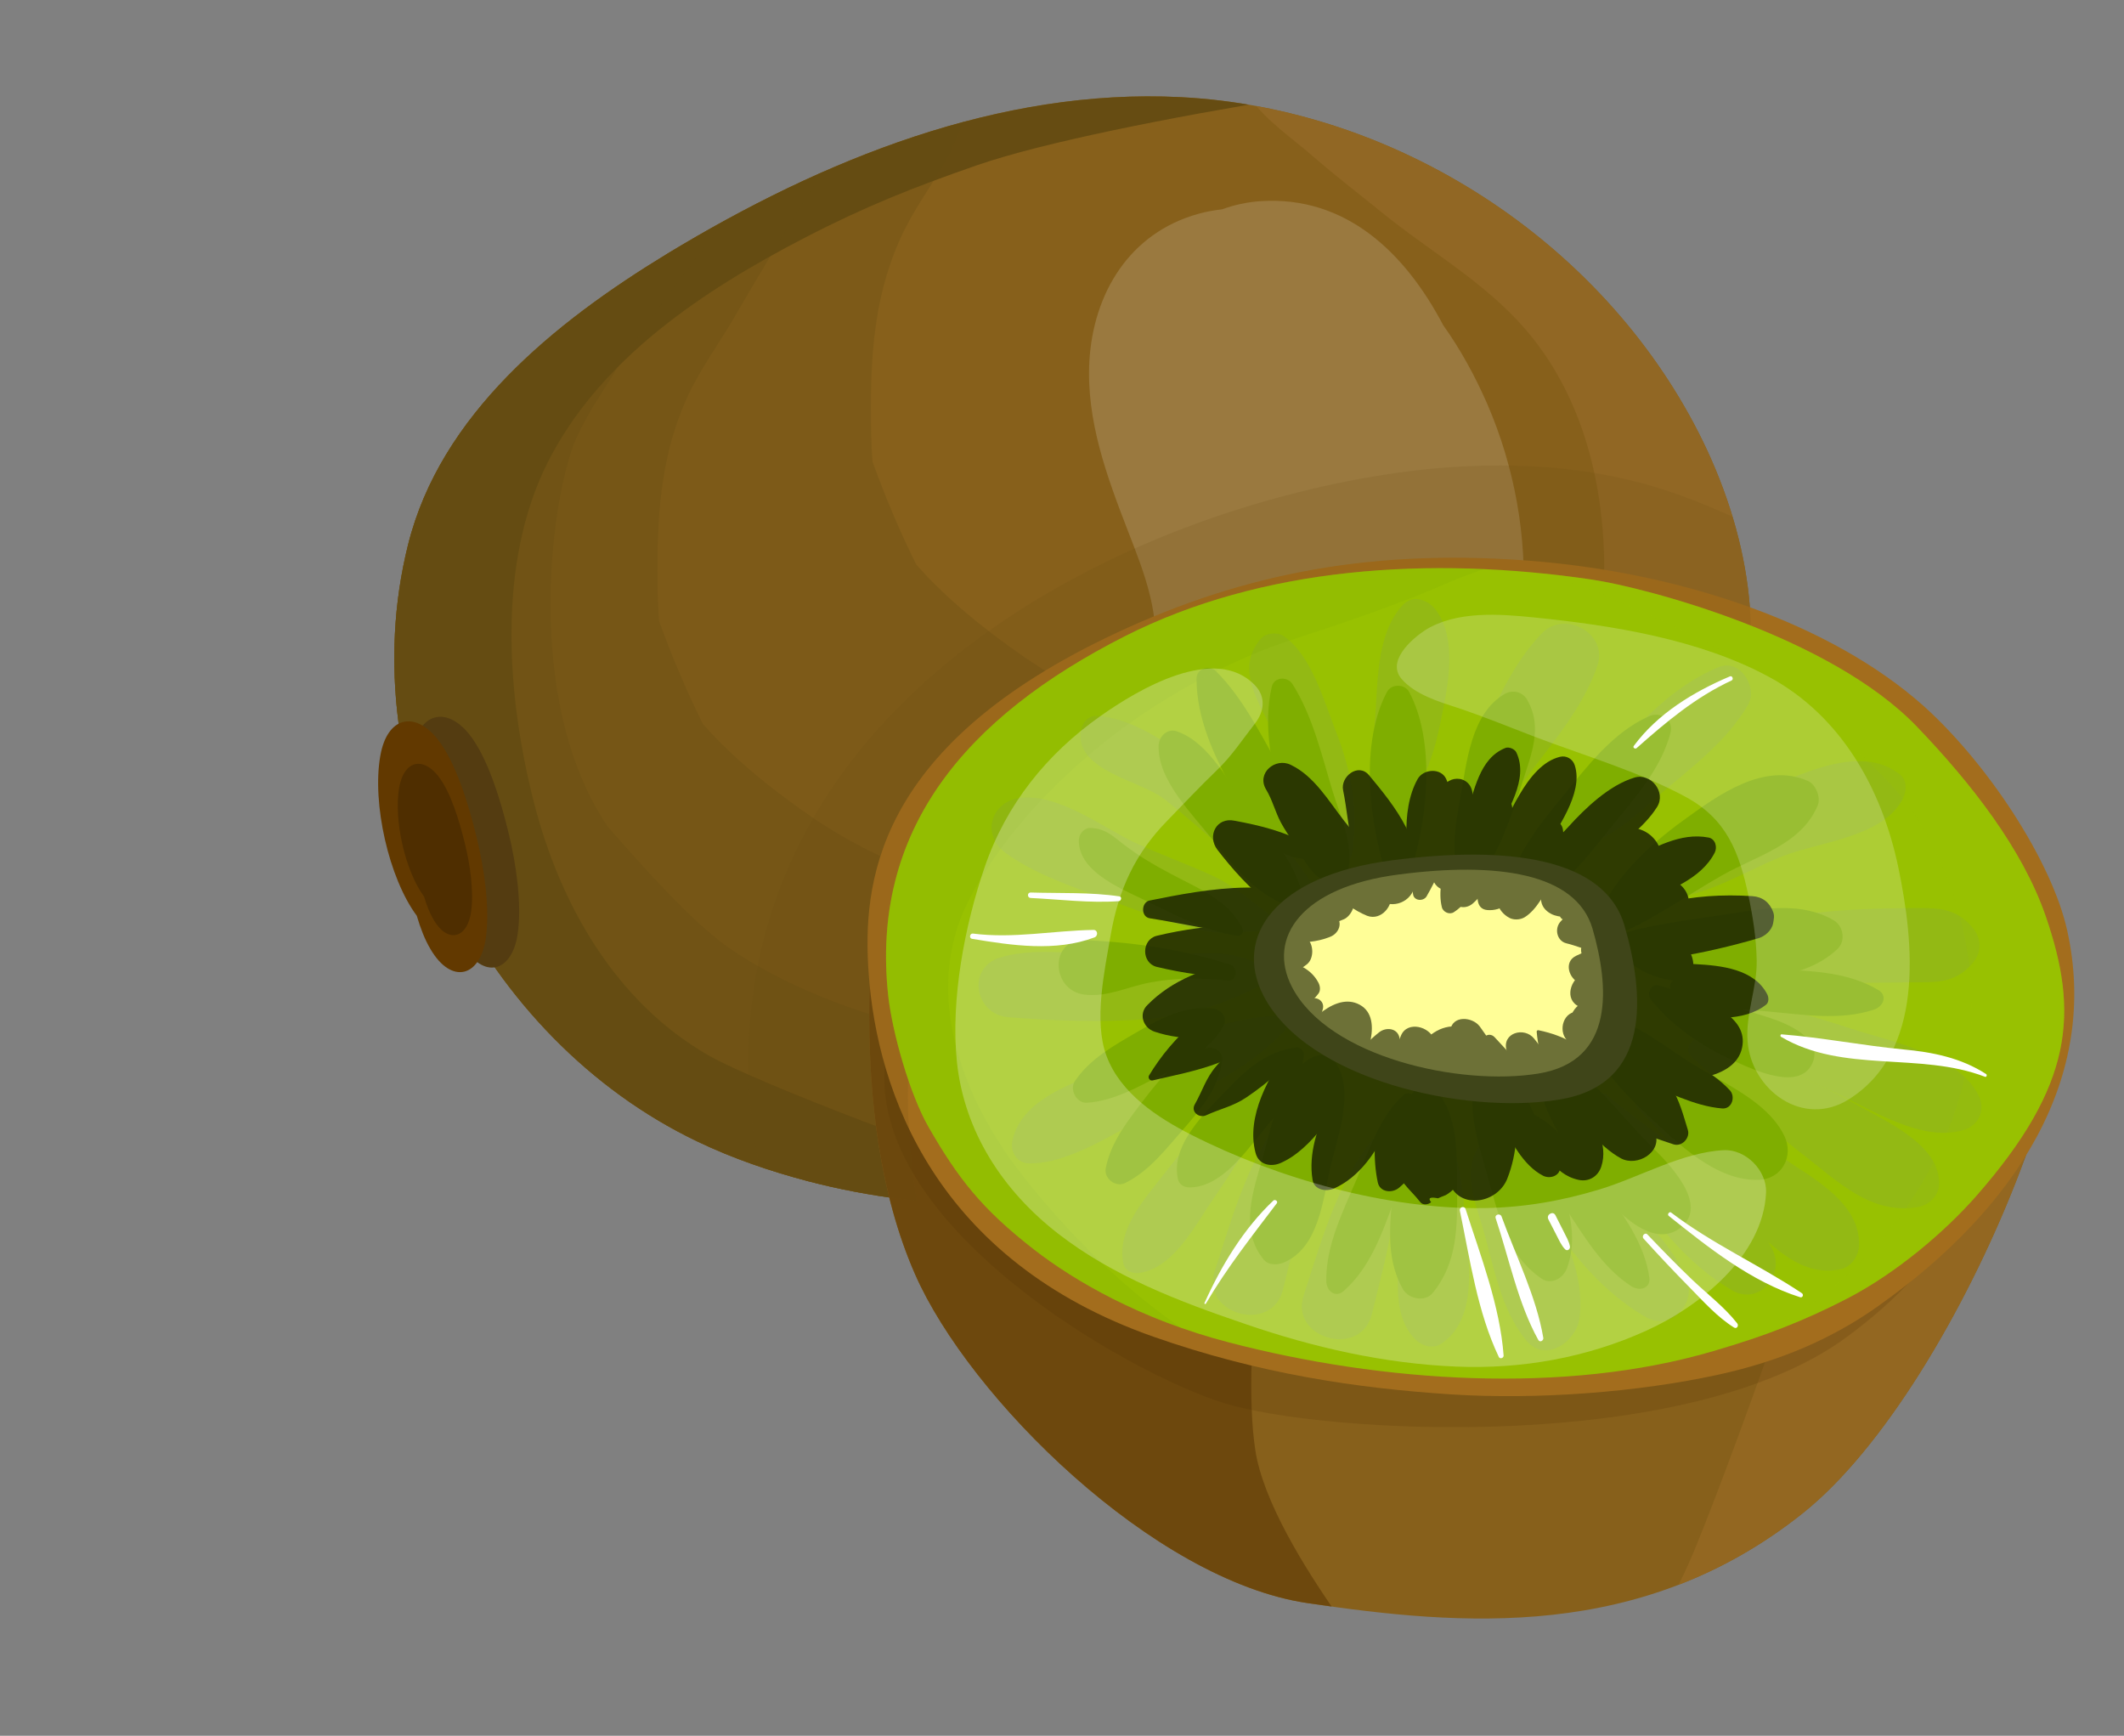 <svg width="93.16" height="76.12" viewBox="0 0 93.16 76.12" xmlns="http://www.w3.org/2000/svg" xmlns:xlink="http://www.w3.org/1999/xlink" xml:space="preserve" overflow="hidden"><rect x="0" y="0" width="93.16" height="76.12" fill="#808080" stroke="none"/><defs></defs><g id="Layer_23_-_copie"><g><g><defs><path d="M17.9 23.88C19.32 18.2 24.28 14.16 29.28 11.12 36.09 6.99 43.83 3.86 51.78 4.26 61.22 4.74 70.22 10.56 74.51 18.99 76.66 23.22 77.65 28.33 75.89 32.74 74.97 35.05 73.03 40.73 67.4 44.87 58.37 51.51 46.29 54.63 35.44 51.8 33.77 51.36 32.13 50.8 30.57 50.05 21.19 45.56 15.33 34.16 17.9 23.88Z" id="SVGID_1_"/></defs><clipPath id="SVGID_2_"><use width="100%" height="100%" xlink:href="#SVGID_1_" overflow="visible"></use></clipPath><use width="100%" height="100%" xlink:href="#SVGID_1_" fill="#87601B" overflow="visible"></use><g clip-path="url(#SVGID_2_)"><path d="M54.82 4.29C55.54 5.3 56.69 6.07 57.63 6.89 58.57 7.71 59.58 8.48 60.55 9.27 62.67 11 65.06 12.32 66.88 14.41 70.13 18.15 70.8 23.52 70.13 28.27 69.4 33.49 67.51 38.46 63.32 41.83 61.27 43.48 59.03 45.04 56.74 46.36 54.29 47.76 51.18 48.89 49.33 51.09 48.68 51.86 48.84 53.18 49.95 53.45 52.44 54.06 55.37 53.38 57.79 52.73 60.35 52.04 63.2 51.24 65.51 49.91 70.18 47.22 73.72 42.84 75.7 37.89 79.71 27.88 79.5 14.92 70.87 7.34 68.47 5.23 65.9 3.71 62.94 2.54 60.62 1.63 57.19 0.43 55.07 2.36 54.59 2.8 54.43 3.74 54.82 4.29L54.82 4.29Z" fill="#916724"/></g><g clip-path="url(#SVGID_2_)"><path d="M55.97 3.47C53.93 0.65 46.17-0.31 43.1 0.08 39.77 0.5 36.58 1.34 33.46 2.57 27.32 4.98 21.81 8.88 18.23 14.5 14.47 20.4 14.17 27.33 15.18 34.07 16.11 40.3 18.91 46.6 23.81 50.72 26.72 53.17 30.08 54.78 33.79 55.61 35.65 56.03 37.54 56.27 39.42 56.52 41.42 56.78 43.78 56.92 45.52 55.73 45.03 55.86 44.54 55.99 44.06 56.13 44.94 56.03 45.62 55.93 46.39 55.47 47.81 54.62 48.95 53.35 48.02 52.17 47.63 51.67 43.29 51.12 42.72 50.84 43.07 51.19 33.3 47.57 31.05 46.27 26.99 43.93 24.56 39.66 23.42 35.2 22.22 30.52 21.79 24.7 24.02 20.28 26.31 15.74 30.85 12.73 35.27 10.44 37.91 9.07 40.07 8.21 42.87 7.24 45.74 6.25 51.33 5.14 56.47 4.31 57.09 4.21 56.02 3.34 55.64 2.82L55.97 3.47Z" fill="#664C12"/></g></g><g><defs><path d="M17.9 23.88C19.32 18.2 24.28 14.16 29.28 11.12 36.09 6.99 43.83 3.86 51.78 4.26 61.22 4.74 70.22 10.56 74.51 18.99 76.66 23.22 77.65 28.33 75.89 32.74 74.97 35.05 73.03 40.73 67.4 44.87 58.37 51.51 46.29 54.63 35.44 51.8 33.77 51.36 32.13 50.8 30.57 50.05 21.19 45.56 15.33 34.16 17.9 23.88Z" id="SVGID_3_"/></defs><clipPath id="SVGID_4_"><use width="100%" height="100%" xlink:href="#SVGID_3_" overflow="visible"></use></clipPath><path d="M81.07 32.5C80.9 30.05 78.68 27.89 76.08 28.7 65.98 31.86 54.45 35.4 44.92 28.81 43.3 27.69 41.54 26.3 40.19 24.76 39.46 23.3 38.83 21.79 38.27 20.25 38.2 19.42 38.2 18.58 38.2 17.77 38.2 15.24 38.43 12.8 39.49 10.46 40.05 9.22 40.85 8.15 41.53 6.99 41.88 6.39 42.6 4.15 43.48 4.06 45.49 3.86 46.39 0.56 44 0.19 41.42-0.22 39.75 1.14 37.99 2.84 37.89 2.94 37.8 3.04 37.7 3.13 37.66 3.1 37.62 3.06 37.58 3.03 36.14 1.95 33.64 1.78 32.38 3.34 30.75 5.36 29 7.28 27.12 9.07 26.03 10.1 24.91 11.07 23.86 12.12 23.27 12.48 22.72 12.94 22.23 13.47 20.93 13.42 19.62 13.97 18.86 15.36 14.58 23.16 14.61 32.55 18.71 40.14 19.36 42.05 20.17 43.87 21.13 45.58 26.15 54.45 37.04 56.74 46.46 57.51 52.58 58.01 58.14 55.65 63.59 53.16 65 52.5 65.77 50.58 65.52 49 66.58 48.85 67.64 48.65 68.67 48.39 70.73 47.87 71.97 45.57 71.42 43.55 71.31 43.15 71.15 42.8 70.94 42.48 72.51 41.89 74.04 41.17 75.45 40.3 78.23 38.59 81.33 36.12 81.07 32.5ZM73.23 32.3C73.33 32.13 73.52 32.11 73.23 32.3L73.23 32.3ZM59.9 52.84C59.95 52.77 59.99 52.72 59.99 52.72 59.99 52.8 59.96 52.84 59.9 52.84Z" fill="#664C12" clip-path="url(#SVGID_4_)" opacity="0.29"/><path d="M77.83 42.23C77.66 39.78 75.44 37.62 72.84 38.43 62.74 41.59 45.09 42.39 35.56 35.8 33.94 34.68 32.18 33.29 30.83 31.75 30.1 30.29 29.47 28.78 28.91 27.24 28.84 26.41 28.84 25.57 28.84 24.76 28.84 22.23 29.07 19.79 30.13 17.45 30.69 16.21 31.49 15.14 32.17 13.98 32.52 13.38 37.18 5.29 38.05 5.2 40.06 5 40.96 1.7 38.57 1.33 35.99 0.92 30.38 8.12 28.62 9.83 28.52 9.93 28.43 10.03 28.33 10.12 28.29 10.09 28.25 10.05 28.21 10.02 26.77 8.94 24.27 8.77 23.01 10.33 21.38 12.35 19.63 14.28 17.74 16.07 16.65 17.1 15.53 18.07 14.48 19.12 13.89 19.48 13.34 19.94 12.85 20.47 11.55 20.42 10.24 20.97 9.48 22.36 5.2 30.16 5.23 39.55 9.33 47.14 9.98 49.05 10.79 50.87 11.75 52.58 16.77 61.45 27.66 63.74 37.08 64.51 43.2 65.01 48.76 62.65 54.21 60.16 55.62 59.52 56.39 57.6 56.13 56.01 57.19 55.86 58.25 55.66 59.28 55.4 61.34 54.88 62.58 52.58 62.03 50.56 61.92 50.16 61.76 49.81 61.55 49.49 63.12 48.91 64.65 48.18 66.06 47.31 68.87 45.57 78.09 45.85 77.83 42.23ZM63.87 39.29C63.97 39.12 64.16 39.1 63.87 39.29L63.87 39.29ZM50.54 59.83C50.59 59.76 50.63 59.71 50.63 59.71 50.63 59.79 50.6 59.82 50.54 59.83Z" fill="#664C12" clip-path="url(#SVGID_4_)" opacity="0.29"/><path d="M71.54 47.2C71.37 44.75 74.63 43.57 72.04 44.38 61.94 47.54 41.49 48.15 31.96 41.56 30.34 40.44 28.01 37.8 26.66 36.26 22.85 30.63 24.22 21.53 25.29 19.19 25.85 17.95 26.65 16.88 27.33 15.72 27.68 15.12 33.41 7.2 34.29 7.11 36.3 6.91 34.68 6.66 32.3 6.28 29.72 5.87 24.11 13.07 22.35 14.78 22.25 14.88 22.16 14.98 22.06 15.07 22.02 15.04 21.98 15 21.94 14.97 20.5 13.89 18 13.72 16.74 15.28 15.11 17.3 13.36 19.23 11.47 21.02 10.38 22.05 9.26 23.02 8.21 24.07 7.62 24.43 7.07 24.89 6.58 25.42 5.28 25.37 3.97 25.92 3.21 27.31-1.07 35.11-1.04 44.5 3.06 52.09 3.71 54 4.52 55.82 5.48 57.53 10.5 66.4 21.39 68.69 30.81 69.46 36.93 69.96 42.49 67.6 47.94 65.11 49.35 64.47 50.12 62.55 49.86 60.96 50.92 60.81 51.98 60.61 53.01 60.35 55.07 59.83 56.31 57.53 55.76 55.51 55.65 55.11 55.49 54.76 55.28 54.44 56.85 53.85 58.38 53.13 59.79 52.26 62.58 50.54 71.8 50.82 71.54 47.2ZM57.58 44.25C57.68 44.09 57.86 44.06 57.58 44.25L57.58 44.25ZM44.25 64.79C44.3 64.72 44.34 64.67 44.34 64.67 44.34 64.75 44.3 64.79 44.25 64.79Z" fill="#664C12" clip-path="url(#SVGID_4_)" opacity="0.29"/></g><path d="M65.23 17.71C64.71 16.52 64.07 15.34 63.3 14.26 61.6 11.03 59 8.59 55.31 8.82 54.69 8.86 54.12 8.99 53.6 9.18 53.25 9.22 52.9 9.28 52.55 9.38 49.54 10.22 47.95 12.86 47.78 15.85 47.64 18.45 48.55 20.9 49.47 23.28 50.21 25.18 50.97 27.08 50.57 29.15 50.2 31.08 49.3 32.7 48.13 34.15 47.77 34.54 47.4 34.92 47.01 35.28 44.35 37.74 40.41 39.13 39.56 43.04 39.46 43.49 39.44 43.94 39.48 44.36 38.92 44.89 39.03 46.03 39.91 46.21 40 46.23 40.09 46.24 40.18 46.26 40.71 47.01 48.3 47.81 50.48 46.52 51.02 46.2 53.17 45.01 53.71 44.67 55.14 43.9 56.48 42.95 57.71 41.96 57.72 41.95 57.73 41.94 57.74 41.93 60.26 40.02 62.55 37.82 64.14 35.16 67.35 29.88 67.67 23.34 65.23 17.71Z" fill="#FFFFFF" opacity="0.16"/><path d="M22.31 36.54C21.95 35.05 21.38 33.2 20.58 32.2 19.59 30.97 18.38 31.22 18.08 32.95 17.71 35.03 18.46 38.32 19.68 39.96 19.84 40.5 20.03 41 20.28 41.42 21.2 43 22.5 42.67 22.72 40.85 22.88 39.58 22.64 37.89 22.31 36.54Z" fill="#543C11"/><path d="M20.91 36.74C20.55 35.25 19.98 33.4 19.18 32.4 18.19 31.17 16.98 31.42 16.68 33.15 16.31 35.23 17.06 38.52 18.28 40.16 18.44 40.7 18.63 41.2 18.88 41.62 19.8 43.2 21.1 42.87 21.32 41.05 21.48 39.78 21.24 38.09 20.91 36.74Z" fill="#623900"/><path d="M20.39 36.99C20.14 35.97 19.76 34.71 19.21 34.02 18.54 33.18 17.72 33.35 17.51 34.53 17.26 35.95 17.77 38.2 18.6 39.32 18.71 39.69 18.84 40.03 19.01 40.32 19.63 41.4 20.52 41.17 20.67 39.93 20.78 39.06 20.62 37.91 20.39 36.99Z" fill="#4F2E00"/><g><defs><path d="M38.51 38.93C38.51 38.93 36.94 48.63 40.14 55.89 42.52 61.3 50.59 69.3 57.34 70.3 64.09 71.3 72.01 71.99 79.07 66.36 86.14 60.73 93.32 42.32 89.74 39.51 86.18 36.71 38.51 38.93 38.51 38.93Z" id="SVGID_5_"/></defs><clipPath id="SVGID_6_"><use width="100%" height="100%" xlink:href="#SVGID_5_" overflow="visible"></use></clipPath><use width="100%" height="100%" xlink:href="#SVGID_5_" fill="#87601B" overflow="visible"></use><path d="M56.09 49.56C55.8 50.63 54.39 59.26 55.06 63.6 55.72 67.95 62.04 75.16 62.04 75.16 62.04 75.16 32.76 73.14 32.12 72.72 31.48 72.3 27.13 54.72 27.19 52.69 27.25 50.66 31.84 35.09 31.84 35.09L38.95 32.58 56.09 49.56Z" fill="#6D480D" clip-path="url(#SVGID_6_)"/><path d="M80.41 51.18C80.41 51.18 76.41 62.92 74.31 68 72.22 73.08 68.94 75.39 68.94 75.39 68.94 75.39 83.56 77.86 84.98 73.7 86.4 69.54 91.66 49.86 91.66 49.86L91.75 41.61 80.41 51.18Z" fill="#936721" clip-path="url(#SVGID_6_)"/></g><path d="M87.18 47.83C86.76 48.77 88.07 53.4 81.02 58.62 73.97 63.84 57.95 62.86 53.68 61.53 49.41 60.2 37.98 53.66 38.83 46.51 39.67 39.37 87.18 47.83 87.18 47.83Z" fill="#4F2E00" opacity="0.18"/><path d="M90.67 40.81C92.09 47.23 88.49 52.95 82.36 57.29 80.34 58.72 78.07 59.69 75.39 60.28 71.83 61.06 67.42 61.39 63.66 61.15 59.49 60.88 55.2 60.24 50.59 58.62 41.06 55.27 38.47 47.92 38.1 42.69 37.82 38.77 38.37 32.89 48.47 27.99 54.01 25.31 59.72 24.04 66.96 24.58 73.77 25.09 80.32 27.36 84.36 30.95 87.16 33.46 89.99 37.74 90.67 40.81Z" fill="#A36D1D"/><g><defs><path d="M17.9 23.88C19.32 18.2 24.28 14.16 29.28 11.12 36.09 6.99 43.83 3.86 51.78 4.26 61.22 4.74 70.22 10.56 74.51 18.99 76.66 23.22 77.65 28.33 75.89 32.74 74.97 35.05 73.03 40.73 67.4 44.87 58.37 51.51 46.29 54.63 35.44 51.8 33.77 51.36 32.13 50.8 30.57 50.05 21.19 45.56 15.33 34.16 17.9 23.88Z" id="SVGID_7_"/></defs><clipPath id="SVGID_8_"><use width="100%" height="100%" xlink:href="#SVGID_7_" overflow="visible"></use></clipPath><g clip-path="url(#SVGID_8_)" opacity="0.14"><path d="M40.55 60.76C41.29 57.81 40.49 54.85 40.1 51.9 39.71 48.96 39.63 45.94 40.51 43.08 42.01 38.2 46.09 34.54 50.48 32.21 55.44 29.58 61.44 27.99 67.07 28.36 69.6 28.53 71.94 29.28 74.03 30.62 75.98 31.87 78.68 34.81 81.19 34.06 80.75 34.06 80.32 34.06 79.88 34.06 79.95 34.09 80.02 34.12 80.09 34.14 81.3 34.91 82.85 33.9 82.87 32.54 82.87 32.56 81.76 34.53 82.8 32.75 83 32.41 83.09 32.04 83.15 31.66 83.26 30.94 83.05 30.28 82.84 29.61 82.38 28.09 81.67 26.93 80.57 25.78 78.69 23.82 76.02 22.55 73.5 21.65 67.86 19.66 61.53 20.31 55.87 21.87 45.46 24.75 34.81 31.77 33.07 43.26 32.56 46.62 32.84 50.1 33.89 53.34 34.88 56.41 36.34 59.58 39.2 61.31 39.7 61.61 40.41 61.33 40.55 60.76L40.55 60.76Z" fill="#664C12"/></g></g><path d="M89.72 40.16C91.19 44.41 90.96 47.57 86.68 52.45 85.29 54.03 83.18 55.82 81.05 56.93 79.12 57.93 77.38 58.6 75.15 59.25 68.64 61.17 60.61 60.62 53.9 58.87 50 57.86 47.1 56.15 45.37 54.81 43.05 53.01 42.02 51.67 40.73 49.43 39.89 47.97 39.14 45.27 38.96 43.69 38.16 36.43 42.32 31.46 49.34 27.9 55.32 24.87 62.7 24.36 69.84 25.42 72.17 25.77 80.25 27.88 84.08 31.87 86.47 34.36 88.7 37.22 89.72 40.16Z" fill="#98C101"/><g><path d="M57.58 38.83C56.34 36.79 54.4 35.19 52.59 33.67 51.44 32.7 49.65 31.46 48.1 31.4 47.69 31.38 47.45 31.74 47.4 32.1 47.19 33.81 50.02 34.23 51.05 35.03 53 36.54 54.69 38.41 56.98 39.42 57.35 39.59 57.82 39.23 57.58 38.83L57.58 38.83Z" fill="#93B914"/></g><g><path d="M55.62 40.07C54.75 39.41 54.1 38.82 53.09 38.36 52.05 37.89 50.98 37.5 49.94 37.03 48.43 36.35 46.48 34.79 44.76 34.99 43.46 35.14 43.02 36.62 44.11 37.41 45.61 38.5 47.74 39.12 49.46 39.77 50.43 40.13 51.41 40.5 52.42 40.74 53.55 41.01 54.27 40.89 55.42 40.8 55.83 40.76 55.93 40.3 55.62 40.07L55.62 40.07Z" fill="#93B914"/></g><g><path d="M55.62 42.54C53.84 41.33 52.01 41.96 49.96 41.98 48.03 42 45.73 41.43 43.87 41.99 42.38 42.43 42.75 44.5 44.23 44.61 46.2 44.76 48.29 44.85 50.27 44.69 52.32 44.52 53.85 43.97 55.62 43.05 55.83 42.94 55.79 42.65 55.62 42.54L55.62 42.54Z" fill="#93B914"/></g><g><path d="M56.01 44.54C53.56 44.68 51.51 45.63 49.28 46.61 47.62 47.34 44.83 47.98 44.4 50.04 44.3 50.53 44.62 51.02 45.15 51.02 46.97 51.04 48.98 49.58 50.58 48.83 52.69 47.84 54.65 46.93 56.3 45.25 56.55 45.01 56.39 44.52 56.01 44.54L56.01 44.54Z" fill="#93B914"/></g><g><path d="M55.43 46.82C53.83 48.19 52.45 49.67 51.17 51.34 50.28 52.5 48.96 53.86 49.27 55.41 49.34 55.75 49.7 55.87 50 55.82 51.51 55.58 52.44 53.69 53.24 52.54 54.37 50.9 55.37 49.24 56.26 47.46 56.53 46.92 55.89 46.43 55.43 46.82L55.43 46.82Z" fill="#93B914"/></g><g><path d="M56.88 48.27C54.88 50.26 54.13 53.13 53.28 55.74 52.66 57.64 55.79 58.51 56.27 56.56 56.92 53.89 57.78 51.07 57.14 48.33 57.12 48.22 56.96 48.19 56.88 48.27L56.88 48.27Z" fill="#93B914"/></g><g><path d="M60.78 49.34C58.78 51.33 58.03 54.2 57.18 56.81 56.56 58.71 59.69 59.58 60.17 57.63 60.82 54.96 61.68 52.14 61.04 49.4 61.01 49.3 60.86 49.26 60.78 49.34L60.78 49.34Z" fill="#93B914"/></g><g><path d="M61.8 48.71C60.99 50.2 61.4 52.21 61.42 53.84 61.44 55.41 60.87 57.59 62.12 58.78 62.4 59.04 62.89 59.16 63.23 58.92 64.79 57.84 64.44 55.53 64.3 53.84 64.16 52.15 64.03 49.77 62.63 48.6 62.38 48.39 61.97 48.39 61.8 48.71L61.8 48.71Z" fill="#93B914"/></g><g><path d="M59.3 37.46C59.58 35.51 59.3 33.88 58.58 32.04 58.06 30.71 57.52 28.74 56.31 27.9 56.02 27.7 55.5 27.76 55.28 28.03 54.16 29.36 55.24 30.84 55.88 32.18 56.79 34.11 57.34 35.95 58.74 37.61 58.88 37.8 59.26 37.71 59.3 37.46L59.3 37.46Z" fill="#93B914"/></g><g><path d="M61.5 35.37C62.53 34.39 62.94 32.88 63.21 31.54 63.51 30.05 63.94 28.04 62.97 26.74 62.63 26.29 61.95 26.06 61.51 26.55 60.31 27.87 60.45 30.06 60.29 31.76 60.18 32.93 59.9 34.65 60.99 35.44 61.14 35.55 61.37 35.49 61.5 35.37L61.5 35.37Z" fill="#93B914"/></g><g><path d="M64.73 36.3C65.84 35.6 66.72 34.38 67.52 33.35 68.5 32.08 69.56 30.7 70.07 29.17 70.53 27.77 68.63 26.75 67.64 27.76 66.44 28.99 65.62 30.75 64.96 32.32 64.45 33.52 63.77 34.8 64.26 36.11 64.32 36.29 64.54 36.42 64.73 36.3L64.73 36.3Z" fill="#93B914"/></g><g><path d="M68.84 37.11C70.37 37.12 71.68 35.8 72.78 34.86 74.19 33.65 75.7 32.55 76.66 30.93 77.12 30.15 76.33 28.86 75.37 29.26 73.59 30 72.31 31.31 70.99 32.69 69.95 33.77 68.47 35.17 68.5 36.78 68.5 36.95 68.65 37.11 68.84 37.11L68.84 37.11Z" fill="#93B914"/></g><g><path d="M72.44 39.36C74.4 39.63 76.4 38.25 78.18 37.55 79.78 36.92 82.67 36.71 83.48 34.98 83.62 34.67 83.65 34.23 83.35 33.98 81.62 32.56 78.89 34.01 77.11 34.74 75.29 35.49 72.65 36.52 71.99 38.55 71.88 38.86 72.1 39.31 72.44 39.36L72.44 39.36Z" fill="#93B914"/></g><g><path d="M73.43 42.35C75.21 43.51 77.93 43.11 79.96 43.11 81.24 43.11 82.52 43.09 83.8 43.08 84.93 43.07 85.72 43.15 86.51 42.25 86.94 41.77 86.92 41.15 86.51 40.67 85.75 39.77 84.93 39.82 83.8 39.82 82.42 39.83 81.01 39.88 79.64 40.03 77.61 40.25 74.86 40.31 73.37 41.87 73.24 42.03 73.27 42.25 73.43 42.35L73.43 42.35Z" fill="#93B914"/></g><g><path d="M74.19 44.4C76.15 45.78 78.17 46.85 80.35 47.85 82 48.61 84.32 50.15 86.17 49.54 86.82 49.32 87.09 48.64 86.78 48.03 85.87 46.24 82.93 45.68 81.16 45.1 78.92 44.36 76.76 43.82 74.42 43.56 73.93 43.5 73.87 44.17 74.19 44.4L74.19 44.4Z" fill="#93B914"/></g><g><path d="M71.91 48.68C73.39 50.19 74.7 51.8 76.26 53.24 77.52 54.4 78.87 56.06 80.73 55.66 81.21 55.56 81.53 55.06 81.54 54.6 81.58 52.74 79.54 51.69 78.17 50.76 76.39 49.55 74.52 48.73 72.64 47.72 72.04 47.41 71.41 48.18 71.91 48.68L71.91 48.68Z" fill="#93B914"/></g><g><path d="M74.25 46.41C75.91 47.82 77.38 49.32 79.13 50.67 80.54 51.75 82.06 53.31 84.14 52.93 84.67 52.83 85.04 52.37 85.05 51.94 85.09 50.2 82.8 49.22 81.28 48.36 79.29 47.23 77.19 46.46 75.08 45.53 74.4 45.23 73.69 45.95 74.25 46.41L74.25 46.41Z" fill="#93B914"/></g><g><path d="M69.78 48.43C71.07 51.49 73.02 54.86 75.96 56.58 77.14 57.28 78.3 55.92 77.74 54.8 76.19 51.64 73 50.21 70.48 48.02 70.2 47.78 69.6 48.01 69.78 48.43L69.78 48.43Z" fill="#93B914"/></g><g><path d="M65.97 49.59C67.26 52.65 69.21 56.02 72.15 57.74 73.33 58.44 74.49 57.08 73.93 55.96 72.38 52.8 69.19 51.37 66.67 49.18 66.39 48.94 65.79 49.17 65.97 49.59L65.97 49.59Z" fill="#93B914"/></g><g><path d="M64.91 50.21C64.1 51.38 64.7 52.69 65.06 53.94 65.54 55.61 65.82 57.4 66.93 58.77 67.78 59.81 69.15 58.83 69.28 57.8 69.63 55.07 67.49 51.76 65.42 50.15 65.25 50 65.04 50.02 64.91 50.21L64.91 50.21Z" fill="#93B914"/></g><g><path d="M61.51 39.28C62.52 36.78 63.12 32.83 61.81 30.35 61.61 29.98 61.02 29.98 60.83 30.35 59.52 32.83 60.13 36.78 61.13 39.28 61.21 39.46 61.43 39.46 61.51 39.28L61.51 39.28Z" fill="#7FAE00"/></g><g><path d="M64.83 39.24C64.93 38.48 65.56 37.54 65.87 36.8 66.2 36.01 66.49 35.23 66.74 34.41 67.14 33.13 67.7 31.91 66.97 30.67 66.78 30.34 66.35 30.24 66.02 30.42 64.52 31.26 64.33 33.44 64.05 34.99 63.77 36.52 63.54 37.97 64.32 39.38 64.48 39.64 64.8 39.48 64.83 39.24L64.83 39.24Z" fill="#7FAE00"/></g><g><path d="M66.89 39.8C68.46 39.12 69.61 37.58 70.66 36.28 71.68 35.02 72.86 33.72 73.27 32.13 73.42 31.55 72.82 31.19 72.33 31.41 70.74 32.11 69.6 33.63 68.52 34.95 67.51 36.18 66.36 37.6 66.1 39.21 66.02 39.68 66.44 39.99 66.89 39.8L66.89 39.8Z" fill="#7FAE00"/></g><g><path d="M58.95 38.65C59.58 37.44 58.82 35.92 58.45 34.7 57.97 33.12 57.58 31.41 56.69 30 56.47 29.65 55.88 29.68 55.78 30.12 55.39 31.81 55.77 33.66 56.27 35.3 56.66 36.58 57.11 38.38 58.49 38.84 58.65 38.9 58.87 38.81 58.95 38.65L58.95 38.65Z" fill="#7FAE00"/></g><g><path d="M57.48 37.37C57.82 36.05 56.74 34.74 56.11 33.63 55.29 32.2 54.52 30.62 53.34 29.44 53.05 29.15 52.48 29.31 52.48 29.76 52.48 31.5 53.26 33.21 54.12 34.7 54.78 35.86 55.63 37.51 57.07 37.65 57.24 37.67 57.44 37.54 57.48 37.37L57.48 37.37Z" fill="#7FAE00"/></g><g><path d="M57.17 39.51C56.94 37.95 55.76 36.68 54.8 35.48 53.88 34.35 53.05 32.56 51.61 32.07 51.21 31.93 50.84 32.29 50.82 32.67 50.75 34.21 52.33 35.73 53.22 36.87 54.16 38.09 55.3 39.46 56.86 39.82 57.06 39.86 57.2 39.7 57.17 39.51L57.17 39.51Z" fill="#7FAE00"/></g><g><path d="M54.49 40.7C53.87 39.45 52.5 38.94 51.33 38.31 50.61 37.93 49.92 37.52 49.27 37.02 48.76 36.63 48.5 36.35 47.85 36.31 47.56 36.29 47.32 36.57 47.32 36.84 47.29 38.16 49.02 38.91 50.03 39.39 51.34 40.02 52.78 40.82 54.23 41.03 54.43 41.07 54.59 40.89 54.49 40.7L54.49 40.7Z" fill="#7FAE00"/></g><g><path d="M56.87 45.93C55.35 46.13 54.48 47.1 53.45 48.17 52.59 49.06 51.35 50.38 51.67 51.73 51.72 51.93 51.92 52.06 52.12 52.07 53.47 52.11 54.52 50.66 55.28 49.73 56.18 48.62 57.06 47.73 57.19 46.26 57.2 46.09 57.03 45.91 56.87 45.93L56.87 45.93Z" fill="#7FAE00"/></g><g><path d="M57.63 46.34C56.19 46.97 55.8 49.31 55.41 50.68 54.98 52.17 54.34 53.9 55.42 55.23 55.65 55.51 56.06 55.48 56.35 55.35 57.85 54.67 58.02 52.62 58.35 51.2 58.66 49.85 59.44 47.84 58.58 46.6 58.34 46.25 57.99 46.18 57.63 46.34L57.63 46.34Z" fill="#7FAE00"/></g><g><path d="M62.1 47.74C61.18 48.88 61.22 50.42 61.12 51.83 61.01 53.44 60.7 55.06 61.53 56.53 61.77 56.96 62.5 57.12 62.84 56.7 63.93 55.37 63.92 53.79 63.91 52.13 63.9 50.64 63.98 48.9 62.93 47.73 62.74 47.53 62.29 47.51 62.1 47.74L62.1 47.74Z" fill="#7FAE00"/></g><g><path d="M61.55 48.03C60.58 48.89 60.07 50.35 59.53 51.65 58.9 53.14 58.16 54.59 58.17 56.16 58.17 56.62 58.57 56.93 58.93 56.62 60.07 55.62 60.61 54.14 61.17 52.58 61.68 51.18 62.32 49.57 62.07 48.23 62.03 47.97 61.76 47.85 61.55 48.03L61.55 48.03Z" fill="#7FAE00"/></g><g><path d="M66.62 49.1C66.81 50.38 67.74 51.61 68.53 52.78 69.43 54.12 70.22 55.54 71.54 56.4 71.93 56.65 72.41 56.49 72.34 56.02 72.13 54.52 71.19 53.25 70.2 51.92 69.31 50.72 68.32 49.3 67.06 48.77 66.83 48.67 66.58 48.83 66.62 49.1L66.62 49.1Z" fill="#7FAE00"/></g><g><path d="M73.41 43.52C74.53 44.18 76.06 44.22 77.47 44.35 79.08 44.49 80.68 44.77 82.18 44.28 82.62 44.14 82.79 43.66 82.39 43.42 81.09 42.64 79.52 42.57 77.86 42.51 76.37 42.45 74.64 42.33 73.44 42.97 73.21 43.08 73.17 43.38 73.41 43.52L73.41 43.52Z" fill="#7FAE00"/></g><g><path d="M64.85 46.81C64.21 48.33 64.83 50.11 65.26 51.63 65.74 53.32 66.09 55.03 67.61 56.07 68.05 56.37 68.58 56.04 68.73 55.61 69.35 53.9 68.54 52.17 67.93 50.56 67.4 49.17 66.91 47.41 65.57 46.61 65.35 46.49 64.96 46.55 64.85 46.81L64.85 46.81Z" fill="#7FAE00"/></g><g><path d="M67.42 46.73C67.41 48.51 68.7 50.36 69.75 51.71 70.46 52.61 72.28 54.89 73.67 53.87 75.03 52.87 73.19 51.02 72.44 50.28 71.14 49 69.83 47.15 68.2 46.29 67.85 46.11 67.42 46.33 67.42 46.73L67.42 46.73Z" fill="#7FAE00"/></g><g><path d="M69.5 44.74C69.7 46.36 71.11 47.83 72.25 48.89 73.56 50.11 75.25 51.81 77.15 51.74 78.17 51.7 78.69 50.69 78.26 49.81 77.5 48.24 75.46 47.46 74.06 46.55 72.79 45.72 71.37 44.59 69.84 44.4 69.67 44.38 69.48 44.57 69.5 44.74L69.5 44.74Z" fill="#7FAE00"/></g><g><path d="M72.42 43.85C73.38 45.05 74.73 45.94 76.13 46.56 76.91 46.91 78.91 47.85 79.48 46.65 80.01 45.56 78.37 44.88 77.63 44.64 76.03 44.12 74.4 43.68 72.78 43.22 72.4 43.11 72.2 43.58 72.42 43.85L72.42 43.85Z" fill="#7FAE00"/></g><g><path d="M70.98 41.65C71.94 42.95 73.45 43.14 74.99 43.05 76.88 42.94 79.13 42.99 80.59 41.62 80.96 41.27 80.86 40.62 80.43 40.36 79.04 39.55 77.43 39.83 75.9 40.07 74.37 40.31 72.79 40.48 71.3 40.89 71 40.97 70.78 41.37 70.98 41.65L70.98 41.65Z" fill="#7FAE00"/></g><g><path d="M70.6 41.12C72.36 40.45 73.93 39.29 75.56 38.37 77.07 37.52 79.02 37.03 79.73 35.31 79.87 34.97 79.64 34.4 79.3 34.25 77.37 33.4 75.37 34.86 73.84 35.97 72.25 37.12 70.66 38.61 69.97 40.49 69.84 40.84 70.24 41.25 70.6 41.12L70.6 41.12Z" fill="#7FAE00"/></g><g><path d="M53.95 42.3C51.89 41.64 49.74 41.32 47.58 41.23 46.01 41.17 46.09 43.45 47.58 43.62 48.59 43.73 49.44 43.28 50.42 43.09 51.58 42.87 52.69 42.88 53.86 43 54.27 43.04 54.32 42.41 53.95 42.3L53.95 42.3Z" fill="#7FAE00"/></g><g><path d="M47.69 48.36C48.88 48.27 49.92 47.66 50.97 47.13 51.99 46.62 53.08 46.04 53.65 45.01 53.86 44.64 53.59 44.28 53.2 44.23 52 44.08 50.88 44.67 49.87 45.26 48.86 45.85 47.8 46.43 47.14 47.42 46.9 47.8 47.23 48.4 47.69 48.36L47.69 48.36Z" fill="#7FAE00"/></g><g><path d="M49.35 51.88C50.42 51.35 51.14 50.38 51.92 49.5 52.67 48.64 53.46 47.69 53.6 46.52 53.65 46.1 53.26 45.87 52.89 45.97 51.72 46.29 50.91 47.26 50.2 48.19 49.49 49.12 48.73 50.06 48.5 51.22 48.4 51.67 48.93 52.09 49.35 51.88L49.35 51.88Z" fill="#7FAE00"/></g><path d="M55.41 43.65C54.1 41.1 55.89 38.4 61.04 37.73 66.19 37.06 70.39 37.63 71.25 40.59 72.11 43.55 72.49 47.56 68.39 48.22 64.29 48.9 57.32 47.37 55.41 43.65Z" fill="#FFFE97"/><g opacity="0.84"><g><path d="M63.77 40C64.81 39.32 65.16 37.77 65.62 36.66 66.09 35.55 67.07 34.19 66.51 33 66.44 32.85 66.19 32.74 66.03 32.8 64.87 33.26 64.68 34.69 64.28 35.77 63.84 36.97 62.93 38.49 63.24 39.78 63.29 40 63.58 40.13 63.77 40L63.77 40Z" fill="#1B2201"/></g><g><path d="M65.24 39.91C66.48 40.01 67.16 38.28 67.66 37.42 68.26 36.38 69.47 34.8 69.07 33.56 68.98 33.28 68.7 33.12 68.42 33.19 66.94 33.55 66.11 35.98 65.48 37.21 65.3 37.57 64.21 39.83 65.24 39.91L65.24 39.91Z" fill="#1B2201"/></g><g><path d="M67.09 39.63C67.6 39.28 68.17 39.16 68.7 38.86 69.19 38.58 69.61 38.15 70.05 37.8 70.95 37.1 72.07 36.36 72.68 35.39 73.09 34.74 72.41 33.88 71.69 34.1 70.59 34.43 69.54 35.43 68.78 36.27 68.4 36.68 67.97 37.1 67.68 37.58 67.33 38.16 67.23 38.85 66.92 39.46 66.87 39.56 66.98 39.71 67.09 39.63L67.09 39.63Z" fill="#1B2201"/></g><g><path d="M68.56 40.32C69.83 40.55 70.83 40.09 71.98 39.58 73.13 39.07 74.6 38.58 75.21 37.39 75.33 37.15 75.24 36.79 74.94 36.73 73.71 36.49 72.54 37.18 71.47 37.72 70.28 38.33 69.12 38.81 68.44 40 68.37 40.11 68.43 40.29 68.56 40.32L68.56 40.32Z" fill="#1B2201"/></g><g><path d="M69.84 42.16C72.34 42.3 74.71 41.84 77.11 41.15 77.4 41.07 77.71 40.81 77.77 40.49 77.8 40.3 77.84 40.17 77.77 39.99 77.62 39.58 77.31 39.33 76.86 39.3 74.22 39.13 71.75 39.63 69.58 41.2 69.18 41.51 69.31 42.13 69.84 42.16L69.84 42.16Z" fill="#1B2201"/></g><g><path d="M69.27 44.15C70.69 44.8 72.23 44.64 73.76 44.62 74.99 44.61 76.45 44.85 77.46 44.06 77.59 43.96 77.58 43.75 77.52 43.62 76.95 42.49 75.49 42.34 74.34 42.28 72.76 42.2 70.95 42.11 69.46 42.69 68.89 42.91 68.58 43.83 69.27 44.15L69.27 44.15Z" fill="#1B2201"/></g><g><path d="M68.73 45.62C69.62 46.57 70.69 47 71.9 47.42 73.09 47.83 74.28 48.51 75.54 48.61 75.97 48.64 76.13 48.09 75.87 47.81 75.03 46.9 73.68 46.35 72.63 45.69 71.54 45 70.55 44.48 69.25 44.37 68.58 44.31 68.32 45.19 68.73 45.62L68.73 45.62Z" fill="#1B2201"/></g><g><path d="M67.4 45.24C67.5 46.41 67.87 47.2 68.57 48.15 69.23 49.05 70.11 50.27 71.1 50.8 71.81 51.18 72.93 50.53 72.59 49.66 72.17 48.57 71.17 47.6 70.33 46.79 69.44 45.93 68.69 45.43 67.48 45.18 67.44 45.17 67.4 45.2 67.4 45.24L67.4 45.24Z" fill="#1B2201"/></g><g><path d="M64.98 45.82C65.15 46.95 65.32 48.1 65.82 49.14 66.24 50 66.8 51.11 67.68 51.56 67.95 51.7 68.37 51.6 68.43 51.25 68.84 49.11 66.9 46.91 65.55 45.48 65.29 45.22 64.93 45.51 64.98 45.82L64.98 45.82Z" fill="#1B2201"/></g><g><path d="M66.08 46.07C66.41 47.21 66.67 48.31 67.17 49.4 67.6 50.35 68.12 51.5 69.23 51.74 69.67 51.84 70.08 51.61 70.23 51.17 70.57 50.15 69.91 49.17 69.39 48.32 68.77 47.32 68 46.48 67.29 45.55 66.86 45.01 65.86 45.29 66.08 46.07L66.08 46.07Z" fill="#1B2201"/></g><g><path d="M63.61 45.18C63.28 47.33 62.98 49.53 63.51 51.69 63.85 53.1 65.66 52.83 66.11 51.69 67.01 49.4 66.3 46.89 64.9 45.01 64.58 44.59 63.71 44.51 63.61 45.18L63.61 45.18Z" fill="#1B2201"/></g><g><path d="M61.45 45.41C60.66 47.28 60 49.83 60.43 51.85 60.52 52.29 61.06 52.34 61.36 52.09 63.09 50.65 63.51 47.64 62.9 45.59 62.72 45.02 61.73 44.75 61.45 45.41L61.45 45.41Z" fill="#1B2201"/></g><g><path d="M60.49 45.27C59.46 46.07 58.87 47.23 58.3 48.38 57.79 49.4 57.38 50.59 57.57 51.74 57.64 52.19 58.17 52.27 58.51 52.12 60.65 51.18 61.84 47.65 61.38 45.5 61.28 45.07 60.78 45.04 60.49 45.27L60.49 45.27Z" fill="#1B2201"/></g><g><path d="M56.15 51.01C57.56 50.41 58.65 48.57 59.43 47.3 59.88 46.57 60.79 44.54 59.53 44.01 58.4 43.54 57.11 45.14 56.58 45.89 55.67 47.17 54.64 48.95 55.07 50.56 55.2 51.07 55.72 51.19 56.15 51.01L56.15 51.01Z" fill="#1B2201"/></g><g><path d="M52.9 48.91C53.53 48.62 54.08 48.52 54.66 48.13 55.15 47.8 55.66 47.41 56.09 47 56.94 46.19 57.73 45.39 58.02 44.25 58.1 43.94 57.83 43.73 57.55 43.78 56.37 43.97 55.47 44.72 54.57 45.49 54.13 45.87 53.73 46.31 53.35 46.75 52.9 47.26 52.74 47.84 52.41 48.42 52.21 48.75 52.59 49.05 52.9 48.91L52.9 48.91Z" fill="#1B2201"/></g><g><path d="M50.43 40.27C51.81 40.49 53.17 40.79 54.55 41.01 55.79 41.21 57.15 41.57 58.35 41.08 58.72 40.93 58.92 40.47 58.59 40.15 56.66 38.24 52.82 39.01 50.43 39.49 50.05 39.56 50.03 40.21 50.43 40.27L50.43 40.27Z" fill="#1B2201"/></g><g><path d="M50.73 42.4C51.93 42.69 53.05 42.83 54.28 42.9 55.4 42.97 56.41 43.02 57.32 42.29 57.64 42.04 57.63 41.4 57.32 41.15 56.41 40.42 55.41 40.47 54.28 40.54 53.05 40.62 51.92 40.75 50.73 41.04 50.06 41.21 50.06 42.23 50.73 42.4L50.73 42.4Z" fill="#1B2201"/></g><g><path d="M53.4 37.27C54.56 38.77 56.8 41.29 58.95 40.31 59.23 40.18 59.41 39.81 59.4 39.52 59.36 38.37 58.36 37.62 57.44 37.08 56.39 36.47 55.32 36.21 54.14 35.99 53.35 35.83 52.93 36.66 53.4 37.27L53.4 37.27Z" fill="#1B2201"/></g><g><path d="M61 39.13C60.68 37.95 59.69 36.94 58.95 35.99 58.27 35.12 57.64 34.03 56.61 33.54 55.94 33.21 55.1 33.9 55.53 34.62 55.81 35.08 55.93 35.6 56.18 36.07 56.5 36.66 56.94 37.22 57.33 37.75 58.04 38.7 58.84 39.7 59.96 40.16 60.59 40.4 61.15 39.69 61 39.13L61 39.13Z" fill="#1B2201"/></g><g><path d="M62.57 39.31C63.41 37.86 64.16 35.79 63.43 34.16 63.2 33.66 62.43 33.72 62.18 34.16 61.38 35.6 61.73 37.68 61.98 39.23 62.03 39.52 62.44 39.53 62.57 39.31L62.57 39.31Z" fill="#1B2201"/></g><g><path d="M50.63 45.24C51.93 45.68 53.39 45.58 54.7 45.21 55.73 44.91 57.18 44.45 57.83 43.57 57.93 43.43 57.9 43.24 57.83 43.1 57.22 41.93 55.53 42.03 54.4 42.19 52.91 42.4 51.4 42.98 50.33 44.07 49.93 44.45 50.13 45.07 50.63 45.24L50.63 45.24Z" fill="#1B2201"/></g><g><path d="M50.56 47.38C52.23 46.98 54.94 46.57 55.68 44.78 55.76 44.59 55.63 44.26 55.44 44.18 53.4 43.3 51.33 45.61 50.4 47.16 50.33 47.27 50.44 47.41 50.56 47.38L50.56 47.38Z" fill="#1B2201"/></g><g><path d="M58.91 34.66C59.23 36.21 59.19 38.18 60.39 39.37 60.93 39.9 61.82 39.64 62.03 38.94 62.6 37.09 61.14 35.31 60.05 34 59.58 33.43 58.78 34.06 58.91 34.66L58.91 34.66Z" fill="#1B2201"/></g><g><path d="M63.19 34.83C63.08 35.73 62.75 36.65 62.73 37.55 62.72 38.12 62.72 39 63.48 39.05 64.18 39.1 64.48 38.2 64.6 37.66 64.8 36.78 64.66 35.72 64.59 34.83 64.52 33.91 63.3 33.94 63.19 34.83L63.19 34.83Z" fill="#1B2201"/></g><g><path d="M68.04 40.08C69.45 40.81 74.15 38.39 72.48 36.71 71.51 35.74 69.67 36.65 68.84 37.35 68.29 37.81 66.86 39.47 68.04 40.08L68.04 40.08Z" fill="#1B2201"/></g><g><path d="M68.71 41.37C69.14 41.47 69.51 41.66 69.98 41.71 70.47 41.76 70.95 41.72 71.43 41.66 72.45 41.54 73.51 41.16 73.95 40.16 74.2 39.6 74.09 39.06 73.57 38.7 72.6 38.04 71.47 38.32 70.49 38.78 70.04 38.99 69.63 39.22 69.24 39.53 68.91 39.79 68.73 40.13 68.46 40.4 68.16 40.71 68.28 41.27 68.71 41.37L68.71 41.37Z" fill="#1B2201"/></g><g><path d="M69.29 43.12C70.76 43.7 73.02 44.42 74.12 42.83 74.4 42.43 74.26 41.85 73.95 41.51 72.68 40.18 70.48 41.29 69.14 41.91 68.56 42.18 68.82 42.93 69.29 43.12L69.29 43.12Z" fill="#1B2201"/></g><g><path d="M68.9 45.09C69.46 46.55 71.19 47.2 72.65 47.34 73.75 47.45 76.11 47.39 76.41 45.94 76.7 44.56 74.83 43.9 73.82 43.63 72.4 43.25 70.3 43.07 69.15 44.16 68.92 44.39 68.78 44.79 68.9 45.09L68.9 45.09Z" fill="#1B2201"/></g><g><path d="M74.03 49.55C73.82 48.87 73.67 48.26 73.28 47.64 72.94 47.09 72.54 46.55 72.11 46.06 71.51 45.37 69.92 44.14 69.01 45.02 68.1 45.89 69.34 47.57 69.99 48.18 70.47 48.62 71 49.02 71.53 49.39 72.11 49.79 72.73 49.95 73.39 50.18 73.77 50.31 74.14 49.9 74.03 49.55L74.03 49.55Z" fill="#1B2201"/></g><g><path d="M62.77 52.72C62.62 52.54 62.72 52.48 63.07 52.55 63.18 52.5 63.29 52.46 63.41 52.41 63.74 52.23 63.99 51.9 64.22 51.6 64.74 50.9 65.15 50.06 65.42 49.23 65.86 47.91 65.89 45.25 63.99 45.02 62.34 44.83 61.52 47.05 61.29 48.31 61.14 49.18 61.01 50.1 61.18 50.98 61.35 51.86 61.79 52.08 62.29 52.71 62.4 52.87 62.65 52.83 62.77 52.72L62.77 52.72Z" fill="#1B2201"/></g><g><path d="M66.88 40.22C67.42 39.88 67.78 39.13 68.08 38.59 68.47 37.88 68.66 37.19 68.55 36.38 68.49 35.95 67.91 35.79 67.58 35.99 66.43 36.66 65.84 38.22 65.69 39.48 65.66 39.77 65.88 40.04 66.1 40.19 66.12 40.2 66.13 40.21 66.15 40.22 66.35 40.36 66.67 40.35 66.88 40.22L66.88 40.22Z" fill="#1B2201"/></g><g><path d="M64.6 39.62C65.18 39.11 65.41 38.52 65.7 37.83 66 37.12 66.27 36.39 66.33 35.62 66.41 34.68 65.24 34.44 64.65 34.92 63.45 35.9 62.83 38.16 63.69 39.51 63.91 39.83 64.31 39.87 64.6 39.62L64.6 39.62Z" fill="#1B2201"/></g></g><path d="M56.66 43.27C55.57 41.14 57.06 38.9 61.35 38.35 65.64 37.79 69.13 38.27 69.85 40.73 70.56 43.19 70.88 46.53 67.47 47.08 64.05 47.64 58.25 46.37 56.66 43.27Z" fill="#FFFE97" opacity="0.24"/><g><defs><path d="M89.72 40.16C91.19 44.41 90.96 47.57 86.68 52.45 85.29 54.03 83.18 55.82 81.05 56.93 79.12 57.93 77.38 58.6 75.15 59.25 68.64 61.17 60.61 60.62 53.9 58.87 50 57.86 47.1 56.15 45.37 54.81 43.05 53.01 42.02 51.67 40.73 49.43 39.89 47.97 39.14 45.27 38.96 43.69 38.16 36.43 42.32 31.46 49.34 27.9 55.32 24.87 62.7 24.36 69.84 25.42 72.17 25.77 80.25 27.88 84.08 31.87 86.47 34.36 88.7 37.22 89.72 40.16Z" id="SVGID_9_"/></defs><clipPath id="SVGID_10_"><use width="100%" height="100%" xlink:href="#SVGID_9_" overflow="visible"></use></clipPath><g clip-path="url(#SVGID_10_)" opacity="0.25"><path d="M70.13 26C76.42 28.65 78.71 30.25 82.46 33.91 85.87 37.24 87.24 43 86.09 47.58 85.05 51.71 82.27 55.43 78.66 57.69 74.05 60.58 68.65 61.14 63.75 63.33 62.62 63.84 63.11 65.4 64.07 65.74 68.86 67.47 74.34 66.29 78.87 64.32 83.18 62.45 86.93 59.51 89.68 55.69 95.5 47.6 93.84 35.25 85.96 29.09 83.75 27.37 81.28 26.19 78.69 25.15 76.07 24.1 73.06 23.19 70.22 23.5 69.26 23.6 65.61 23.97 66.56 24.75L70.13 26Z" fill="#98C101"/></g><g clip-path="url(#SVGID_10_)" opacity="0.22"><path d="M66.99 24.34C64.62 23.07 57.87 23.12 55.41 23.84 52.85 24.59 50.38 25.7 48.09 27.07 43.48 29.82 38.87 33.44 36.84 38.57 34.63 44.18 36.73 50.45 40.21 55.03 43.38 59.2 48.19 64.48 53.97 63.35 55.57 63.04 55.91 60.5 54.44 59.78 50.75 57.99 47.31 54.71 44.8 51.49 42.21 48.17 40.43 43.54 42.47 39.52 44.27 35.98 47.76 32.72 51.12 30.67 52.92 29.56 54.82 28.65 56.83 28 58.89 27.33 61.4 26.48 63.43 25.59 64.75 25 66.99 24.34 66.99 24.34Z" fill="#7FAE00"/></g></g><g opacity="0.26"><path d="M55.05 30.06C53.3 28.21 49.88 30.26 48.27 31.4 45.91 33.06 44.13 35.28 43.19 38.02 42.31 40.58 41.69 43.85 41.97 46.56 42.29 49.64 44 52.23 46.41 54.1 48.83 55.98 51.73 57.08 54.61 58.06 57.6 59.09 60.71 59.8 63.87 59.93 66.74 60.05 69.6 59.54 72.22 58.35 74.54 57.3 77.34 55.07 77.46 52.3 77.5 51.33 76.57 50.39 75.6 50.44 73.78 50.53 71.91 51.63 70.16 52.16 68.47 52.67 66.86 52.95 65.09 52.98 60.83 53.04 56.05 51.69 52.26 49.77 50.77 49.01 49.14 47.95 48.53 46.3 47.96 44.77 48.45 42.55 48.72 40.98 49.06 39.02 49.79 37.43 51.18 36.01 51.9 35.27 52.61 34.51 53.35 33.8 54.04 33.14 54.47 32.46 55.05 31.72 55.45 31.21 55.53 30.56 55.05 30.06L55.05 30.06Z" fill="#FFFFFF"/></g><g opacity="0.2"><path d="M61.48 29.78C62.07 30.46 63.1 30.77 63.93 31.04 65.06 31.42 66.15 31.86 67.26 32.29 69.48 33.14 71.85 33.82 73.94 34.95 75.73 35.92 76.28 37.36 76.69 39.29 76.89 40.24 77.03 41.15 77.05 42.12 77.07 43.32 76.56 44.45 76.65 45.66 76.81 47.79 79.07 49.48 81.09 48.21 84.43 46.11 83.96 41.39 83.26 38.03 82.54 34.6 80.76 31.4 77.6 29.69 74.56 28.04 70.71 27.42 67.31 27.08 65.75 26.92 63.87 26.78 62.5 27.64 61.91 28.03 60.8 29 61.48 29.78L61.48 29.78Z" fill="#FFFFFF"/></g><g><path d="M72.09 54.32C72.74 55.04 73.41 55.75 74.09 56.44 74.7 57.06 75.32 57.76 76.06 58.22 76.18 58.29 76.27 58.14 76.2 58.04 75.64 57.32 74.87 56.74 74.21 56.11 73.54 55.47 72.9 54.81 72.26 54.14 72.16 54.02 71.98 54.2 72.09 54.32L72.09 54.32Z" fill="#FFFFFF"/></g><g><path d="M73.19 53.32C74.93 54.71 76.81 56.21 78.96 56.89 79.07 56.92 79.12 56.77 79.03 56.71 77.15 55.46 75.1 54.55 73.29 53.17 73.22 53.12 73.11 53.26 73.19 53.32L73.19 53.32Z" fill="#FFFFFF"/></g><g><path d="M78.12 45.47C80.84 47.08 84.2 46.12 87.06 47.22 87.13 47.25 87.17 47.14 87.11 47.1 86.01 46.39 84.77 46.14 83.47 46.02 81.69 45.85 79.92 45.5 78.15 45.36 78.09 45.35 78.07 45.44 78.12 45.47L78.12 45.47Z" fill="#FFFFFF"/></g><g><path d="M52.89 57.17C53.81 55.6 54.91 54.21 56 52.77 56.07 52.68 55.92 52.58 55.85 52.65 54.54 53.89 53.57 55.5 52.83 57.14 52.81 57.17 52.86 57.21 52.89 57.17L52.89 57.17Z" fill="#FFFFFF"/></g><g><path d="M75.88 29.66C74.28 30.34 72.71 31.29 71.66 32.71 71.6 32.79 71.72 32.86 71.78 32.81 73.08 31.66 74.36 30.58 75.95 29.84 76.05 29.79 75.98 29.62 75.88 29.66L75.88 29.66Z" fill="#FFFFFF"/></g><g><path d="M64.03 53.09C64.47 55.21 64.8 57.54 65.74 59.51 65.79 59.61 65.95 59.56 65.95 59.45 65.79 57.27 64.94 55.08 64.28 53.02 64.23 52.87 64 52.93 64.03 53.09L64.03 53.09Z" fill="#FFFFFF"/></g><g><path d="M65.6 53.42C66.18 55.15 66.58 57.16 67.47 58.76 67.54 58.89 67.71 58.79 67.69 58.67 67.39 56.88 66.48 55.06 65.86 53.35 65.8 53.19 65.55 53.26 65.6 53.42L65.6 53.42Z" fill="#FFFFFF"/></g><g><path d="M67.91 53.47C68.03 53.7 68.15 53.94 68.27 54.17 68.38 54.38 68.48 54.62 68.65 54.79 68.74 54.88 68.87 54.79 68.86 54.67 68.82 54.43 68.68 54.21 68.58 54 68.46 53.76 68.34 53.53 68.22 53.29 68.12 53.09 67.81 53.26 67.91 53.47L67.91 53.47Z" fill="#FFFFFF"/></g><g><path d="M42.63 41.17C44.37 41.46 46.3 41.75 48 41.11 48.17 41.05 48.16 40.78 47.96 40.78 46.17 40.81 44.46 41.17 42.67 40.94 42.53 40.93 42.5 41.15 42.63 41.17L42.63 41.17Z" fill="#FFFFFF"/></g><g><path d="M45.2 39.38C46.47 39.44 47.79 39.61 49.07 39.52 49.18 39.51 49.22 39.33 49.1 39.31 47.83 39.12 46.49 39.18 45.2 39.14 45.05 39.14 45.05 39.37 45.2 39.38L45.2 39.38Z" fill="#FFFFFF"/></g></g></g></svg>